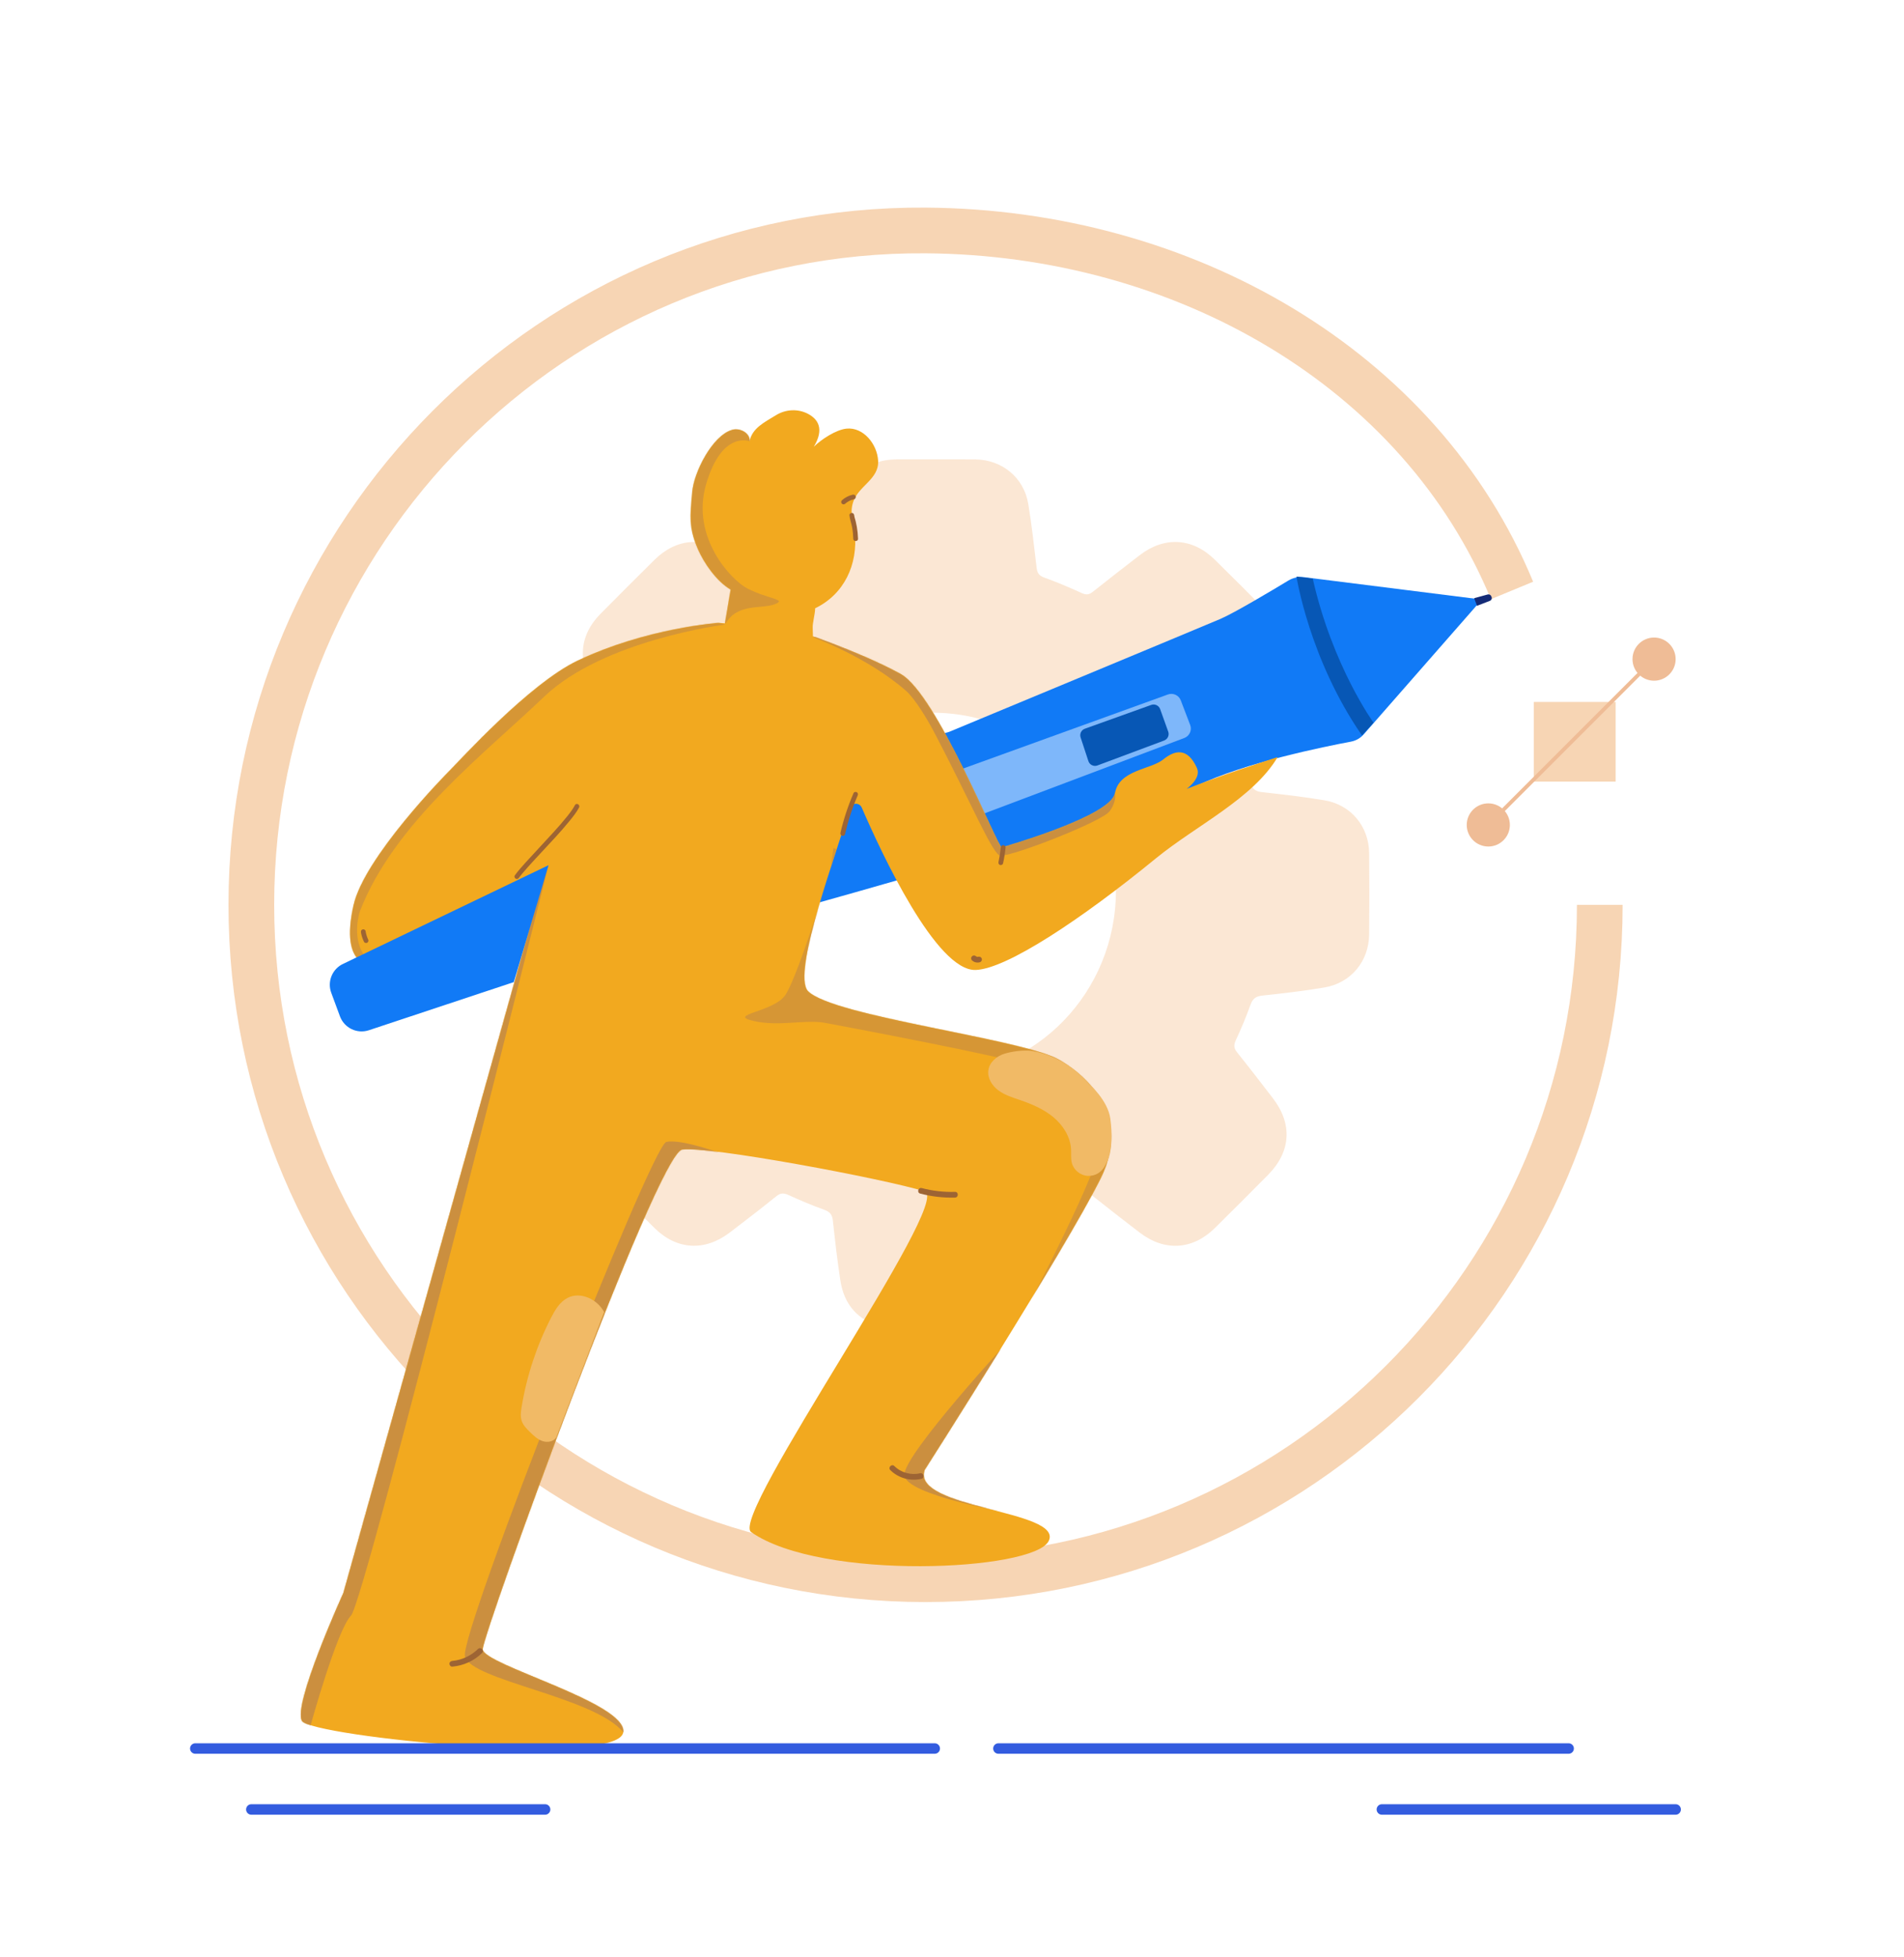 <svg width="2000" height="2055" viewBox="0 0 2000 2055" fill="none" xmlns="http://www.w3.org/2000/svg">
<path opacity="0.75" d="M525.42 990.469C525.42 955.409 525.42 920.349 525.42 885.289C526 884.329 526.81 883.439 527.11 882.399C534.51 857.209 551.48 843.019 577.22 839.399C597.5 836.549 617.83 833.969 638.2 831.919C644.82 831.249 647.86 828.689 650.09 822.489C654.69 809.679 660.05 797.109 665.75 784.729C667.9 780.049 667.89 776.969 664.59 772.849C651.41 756.399 638.51 739.719 625.72 722.959C606.13 697.309 607.97 667.659 630.56 644.829C649.36 625.829 668.3 606.959 687.28 588.129C710.68 564.929 739.89 562.869 766.03 582.719C782.82 595.459 799.49 608.389 815.94 621.559C820.07 624.869 823.15 624.829 827.83 622.689C840.49 616.919 853.39 611.609 866.44 606.769C871.93 604.729 874.25 601.849 874.87 596.009C877.04 575.649 879.68 555.339 882.31 535.039C886.51 502.579 909.44 482.489 942.29 482.419C969.62 482.359 996.95 482.239 1024.28 482.459C1052.51 482.689 1075.47 501.499 1080.1 529.159C1083.82 551.389 1086.21 573.839 1088.89 596.229C1089.52 601.499 1091.18 604.469 1096.66 606.449C1110.02 611.279 1123.16 616.829 1136.08 622.759C1140.84 624.949 1143.95 624.679 1147.97 621.459C1164.21 608.489 1180.67 595.789 1197.12 583.089C1223.04 563.079 1252.56 564.699 1275.96 587.669C1295.04 606.389 1313.93 625.319 1332.68 644.359C1356.06 668.099 1357.7 697.229 1337.29 723.849C1324.82 740.109 1312.3 756.329 1299.5 772.329C1296.1 776.579 1295.69 779.889 1298.05 784.969C1303.8 797.319 1309.15 809.899 1313.66 822.739C1315.92 829.159 1319.34 831.199 1325.76 831.909C1347.58 834.329 1369.43 836.799 1391.08 840.409C1418.92 845.059 1437.88 867.739 1438.17 895.879C1438.47 924.389 1438.46 952.909 1438.17 981.419C1437.89 1009.58 1418.95 1032.37 1391.2 1037.03C1369.56 1040.67 1347.71 1043.23 1325.88 1045.55C1318.9 1046.29 1315.74 1048.99 1313.43 1055.48C1308.98 1068.03 1303.74 1080.34 1298.12 1092.42C1295.8 1097.41 1295.93 1100.74 1299.39 1105.06C1312.21 1121.04 1324.72 1137.27 1337.19 1153.52C1357.82 1180.41 1356.02 1209.48 1332.12 1233.69C1313.55 1252.5 1294.86 1271.2 1276.02 1289.75C1252.67 1312.75 1223.22 1314.46 1197.2 1294.47C1180.72 1281.81 1164.28 1269.08 1148.01 1256.15C1144.07 1253.02 1140.96 1252.42 1136.13 1254.65C1123.22 1260.6 1110.05 1266.03 1096.75 1271.06C1091.98 1272.86 1089.5 1275.05 1088.95 1280.27C1087.27 1296.2 1085.29 1312.11 1083.17 1328C1081.18 1342.95 1080.27 1358.13 1070.88 1371.13C1061.48 1384.13 1048.36 1390.85 1033.52 1395.12H930.11C929.04 1394.62 928.02 1393.95 926.9 1393.66C901.47 1386.99 886.66 1370.47 882.73 1344.72C879.55 1323.89 877.14 1302.94 874.88 1281.99C874.22 1275.87 872.01 1272.73 866.05 1270.58C853.23 1265.97 840.64 1260.67 828.25 1254.99C823.31 1252.73 819.96 1252.68 815.58 1256.19C799.37 1269.2 782.93 1281.94 766.37 1294.51C740.12 1314.45 710.82 1312.64 687.51 1289.65C668.47 1270.87 649.57 1251.95 630.78 1232.93C607.72 1209.59 605.97 1180.32 626 1154.14C638.81 1137.39 651.99 1120.92 664.57 1104C666.35 1101.6 666.93 1096.87 665.87 1094.04C660.65 1080.18 654.97 1066.46 648.75 1053.02C647.35 1050 643.38 1046.71 640.18 1046.24C619.93 1043.22 599.57 1040.85 579.22 1038.46C563.26 1036.58 548.77 1031.08 539.19 1017.91C533.24 1009.73 529.88 999.679 525.36 990.469H525.42ZM976.22 1128.9C1078.95 1133.61 1166.95 1050.87 1171.98 944.839C1176.87 841.689 1093.7 753.229 987.49 748.639C884.49 744.189 796.4 827.009 791.72 932.679C787.14 1036.11 869.8 1124.02 976.22 1128.89V1128.9Z" fill="#F9DFC5"/>
<path d="M1680.44 950.24C1680.44 1341.38 1363.36 1658.46 972.22 1658.46C581.08 1658.46 264 1341.38 264 950.24C264 559.1 581.09 239.351 972.22 242.021C1243.76 243.871 1492.01 387.301 1588.25 620.091" stroke="#F7D5B4" stroke-width="48" stroke-miterlimit="10"/>
<path d="M1697.11 737.158H1611.11V820.838H1697.11V737.158Z" fill="#F7D5B4"/>
<path d="M1571.02 858.609L1724.43 705.199" stroke="#EFBC96" stroke-width="4" stroke-linecap="round" stroke-linejoin="round"/>
<path d="M1737.47 714.859C1749.98 714.859 1760.13 704.714 1760.13 692.199C1760.13 679.684 1749.98 669.539 1737.47 669.539C1724.96 669.539 1714.81 679.684 1714.81 692.199C1714.81 704.714 1724.96 714.859 1737.47 714.859Z" fill="#EFBC96"/>
<path d="M1563.34 889C1575.85 889 1586 878.854 1586 866.34C1586 853.825 1575.85 843.68 1563.34 843.68C1550.83 843.68 1540.68 853.825 1540.68 866.34C1540.68 878.854 1550.83 889 1563.34 889Z" fill="#EFBC96"/>
<path d="M997.09 768.549C997.09 768.549 1262.84 658.159 1281.92 649.989C1296.75 643.629 1336.28 619.989 1353.16 609.769C1358.24 606.689 1364.21 605.429 1370.1 606.169L1550.4 628.869L1552.44 634.319L1432.52 771.179C1429.01 775.179 1424.27 777.889 1419.04 778.869C1392.52 783.829 1306.52 801.119 1257.39 825.109C1198.79 853.729 841.05 953.209 841.05 953.209C841.05 953.209 823.33 937.539 873.76 803.979L997.09 768.549Z" fill="#117AF6"/>
<path d="M970.86 821.869L1226.81 729.329C1232.25 727.359 1238.26 730.119 1240.32 735.519L1250.18 761.329C1252.28 766.819 1249.51 772.959 1244.02 775.039L966.77 879.619L970.86 821.869Z" fill="#7EB7FA"/>
<path d="M854.84 469.15C862.82 461.38 878.09 451.3 889.17 450.14C906.71 448.31 921.4 466.18 922.39 483.78C923.5 503.45 901.52 510.19 896.1 527.47C892.22 539.83 896.71 546.86 897.93 559.06C901.32 592.97 886.69 624.13 856.23 638.81C856.27 644.46 853.36 654.34 853.67 659.54C853.94 664.05 854.67 687.32 850.55 689.16C823.14 701.37 781.36 689.96 766.56 686.73C760.83 685.48 757.12 679.93 758.17 674.17L767.49 619.14C752.87 610.63 739.68 591.72 733.15 576.74C723.26 554.05 724.89 541.93 727.18 516.24C728.99 495.92 748.37 457.09 769.33 451.37C777.53 449.13 788.09 454.95 787.46 463.43C789.9 449.7 802.97 443.47 815.17 435.99C825.39 429.73 838.21 429.05 848.81 434.65C858.97 440.02 866.27 450.14 854.86 469.15H854.84Z" fill="#F2A91F"/>
<mask id="mask0_305_434" style="mask-type:alpha" maskUnits="userSpaceOnUse" x="725" y="430" width="198" height="265">
<path d="M854.84 469.15C862.82 461.38 878.09 451.3 889.17 450.14C906.71 448.31 921.4 466.18 922.39 483.78C923.5 503.45 901.52 510.19 896.1 527.47C892.22 539.83 896.71 546.86 897.93 559.06C901.32 592.97 886.69 624.13 856.23 638.81C856.27 644.46 853.36 654.34 853.67 659.54C853.94 664.05 854.67 687.32 850.55 689.16C823.14 701.37 781.36 689.96 766.56 686.73C760.83 685.48 757.12 679.93 758.17 674.17L767.49 619.14C752.87 610.63 739.68 591.72 733.15 576.74C723.26 554.05 724.89 541.93 727.18 516.24C728.99 495.92 748.37 457.09 769.33 451.37C777.53 449.13 788.09 454.95 787.46 463.43C789.9 449.7 802.97 443.47 815.17 435.99C825.39 429.73 838.21 429.05 848.81 434.65C858.97 440.02 866.27 450.14 854.86 469.15H854.84Z" fill="#E7AB43"/>
</mask>
<g mask="url(#mask0_305_434)">
<path opacity="0.7" d="M787.45 463.429C787.45 463.429 758.41 451.709 741.79 508.249C725.17 564.789 768.74 609.599 785.02 617.989C806.97 629.299 827.59 629.299 813.62 634.619C799.65 639.939 773.72 632.959 761.74 655.899C749.77 678.849 761.74 655.899 761.74 655.899L752.76 628.299C752.76 628.299 729.48 598.039 728.82 596.039C728.16 594.039 718.18 555.799 717.85 554.799C717.52 553.799 714.52 519.549 715.19 516.559C715.86 513.569 725.83 480.649 725.83 479.649C725.83 478.649 753.1 444.729 754.43 444.069C755.76 443.409 778.04 438.079 781.37 439.409C784.7 440.739 793.34 447.059 792.01 448.059C790.68 449.059 787.46 463.429 787.46 463.429" fill="#CB8F3F"/>
</g>
<path d="M971.24 1543.78C956.93 1584.66 1117.32 1585.71 1101.6 1618.27C1086.38 1649.78 862.6 1660.58 789.01 1608.96C765.7 1592.61 1001.59 1260.63 971.24 1251.15C928.67 1237.85 743.09 1203.17 716.51 1207.25C689.94 1211.34 507.01 1715.65 507.01 1732C507.01 1748.35 658.41 1788.01 654.66 1819.13C650.17 1856.37 327.48 1823.68 317.26 1807.32C307.04 1790.97 360.7 1672.91 360.7 1672.91L572.58 916.56L544.64 960.02L494.9 977.06C494.9 977.06 342.2 1080.32 371.35 950.74C382.74 900.12 468.25 813.34 472.6 808.99C482.82 798.77 556.13 717.87 606.75 693.82C679.41 659.31 755.19 654.08 755.19 654.08L834.91 661.58C834.91 661.58 902.63 683.96 945.92 707.75C983.96 728.65 1047.88 890.28 1052.23 890C1052.23 890 1167.11 857.58 1171.2 833.05C1175.29 808.52 1208.85 808.17 1221.82 797.61C1233.37 788.22 1247.04 783.98 1257.26 806.47C1267.48 828.96 1194.69 855.1 1219.22 840.79C1243.75 826.48 1342.05 795.08 1342.05 795.08C1316.21 838.63 1255.99 867.22 1214.22 901.39C1136.05 965.35 1057.66 1017.33 1025.01 1018.64C983.52 1020.3 925.58 895.3 905.23 848.18C902.7 842.32 894.21 842.9 892.49 849.05C881.19 889.46 830.63 1022.79 848.84 1040.99C875.44 1067.59 1073.83 1090.89 1112.21 1112.82C1125.5 1120.41 1193.84 1162.18 1155.87 1238.11C1117.9 1314.05 971.21 1543.79 971.21 1543.79L971.24 1543.78Z" fill="#F2A91F"/>
<mask id="mask1_305_434" style="mask-type:alpha" maskUnits="userSpaceOnUse" x="315" y="654" width="1028" height="1183">
<path d="M971.24 1543.78C956.93 1584.66 1117.32 1585.71 1101.6 1618.27C1086.38 1649.78 862.6 1660.58 789.01 1608.96C765.7 1592.61 1001.59 1260.63 971.24 1251.15C928.67 1237.85 743.09 1203.17 716.51 1207.25C689.94 1211.34 507.01 1715.65 507.01 1732C507.01 1748.35 658.41 1788.01 654.66 1819.13C650.17 1856.37 327.48 1823.68 317.26 1807.32C307.04 1790.97 360.7 1672.91 360.7 1672.91L572.58 916.56L544.64 960.02L494.9 977.06C494.9 977.06 342.2 1080.32 371.35 950.74C382.74 900.12 468.25 813.34 472.6 808.99C482.82 798.77 556.13 717.87 606.75 693.82C679.41 659.31 755.19 654.08 755.19 654.08L834.91 661.58C834.91 661.58 902.63 683.96 945.92 707.75C983.96 728.65 1047.88 890.28 1052.23 890C1052.23 890 1167.11 857.58 1171.2 833.05C1175.29 808.52 1208.85 808.17 1221.82 797.61C1233.37 788.22 1247.04 783.98 1257.26 806.47C1267.48 828.96 1194.69 855.1 1219.22 840.79C1243.75 826.48 1342.05 795.08 1342.05 795.08C1316.21 838.63 1255.99 867.22 1214.22 901.39C1136.05 965.35 1057.66 1017.33 1025.01 1018.64C983.52 1020.3 925.58 895.3 905.23 848.18C902.7 842.32 894.21 842.9 892.49 849.05C881.19 889.46 830.63 1022.79 848.84 1040.99C875.44 1067.59 1073.83 1090.89 1112.21 1112.82C1125.5 1120.41 1193.84 1162.18 1155.87 1238.11C1117.9 1314.05 971.21 1543.79 971.21 1543.79L971.24 1543.78Z" fill="#E7AB43"/>
</mask>
<g mask="url(#mask1_305_434)">
<path opacity="0.7" d="M761.74 655.89C761.74 655.89 634.04 671.85 571.53 731.71C509.01 791.57 413.91 864.06 377.99 957.17C377.99 957.17 369.34 983.11 381.98 1002.4C381.98 1002.4 394.62 1021.69 381.98 1002.4L360.94 1011.99L346.73 939.22L378.65 852.76L471.1 757.65L548.25 694.47L659.98 656.56L733.14 647.91L761.74 655.89Z" fill="#CB8F3F"/>
<path opacity="0.7" d="M879.01 891.55C879.01 891.55 840.13 1022.15 824.92 1044.96C812.95 1062.92 762.4 1065.58 791.67 1072.23C818.94 1078.43 845.54 1070.23 866.82 1074.23C888.1 1078.22 1053.34 1109.08 1100.26 1123.45C1132.85 1133.43 1165.45 1171.8 1152.14 1216.56C1138.83 1261.32 1063.02 1404.11 1063.02 1404.11C1063.02 1404.11 1214.66 1249.81 1214.66 1245.82C1214.66 1241.83 1225.3 1118.12 1225.3 1118.12L1170.76 1079.55L1047.05 1051.62L911.37 1031.67L859.49 1005.07L875.45 890.68" fill="#CB8F3F"/>
<path d="M1063.02 1404.11C1063.02 1404.11 948.63 1527.82 949.96 1549.1C951.29 1570.38 1061.69 1589 1061.69 1589L1009.81 1526.48L1063.02 1404.1" fill="#CB8F3F"/>
<path d="M765.06 1213.9C765.06 1213.9 715.84 1195.28 699.88 1199.27C683.92 1203.26 483.06 1714.04 488.38 1739.32C493.7 1764.59 624.06 1781.89 654.65 1819.13C685.24 1856.37 673.27 1756.61 644.01 1745.97C614.75 1735.33 529.62 1710.06 540.26 1684.78C550.9 1659.51 636.03 1413.43 636.03 1413.43L722.49 1225.88L765.06 1213.91" fill="#CB8F3F"/>
<path d="M576.18 908.621C576.18 908.621 383.31 1682.11 368.67 1696.74C354.04 1711.37 326.1 1812.46 326.1 1812.46C326.1 1812.46 266.24 1823.1 262.25 1819.11C258.26 1815.12 246.29 1711.37 246.29 1711.37L306.15 1445.34L400.59 1188.62L576.17 908.621" fill="#CB8F3F"/>
<path d="M854.18 669.201C854.18 669.201 911.76 690.231 951.95 725.731C961.34 734.021 974.54 756.211 980.55 767.631C1020.45 843.451 1043.06 898.651 1051.05 898.651C1065.68 898.651 1157.46 862.741 1165.44 852.091C1173.42 841.441 1171.21 833.031 1171.21 833.031C1171.21 833.031 1153.95 777.961 1135.09 774.451C1116.23 770.941 1104.26 826.811 1065.68 790.901C1027.1 754.991 898.74 661.211 898.74 661.211L854.18 669.191" fill="#CB8F3F"/>
</g>
<path d="M895.76 519.501C891.5 520.431 887.57 522.521 884.33 525.421C883.35 526.291 883.37 528.081 884.33 528.961C885.37 529.921 886.82 529.891 887.87 528.961C888.21 528.651 888.56 528.361 888.92 528.071C889.17 527.871 888.95 528.081 888.82 528.141C888.94 528.091 889.06 527.961 889.17 527.881C889.36 527.741 889.54 527.611 889.73 527.481C890.51 526.951 891.33 526.461 892.18 526.031C892.59 525.821 893.01 525.631 893.43 525.441C893.73 525.311 893.45 525.461 893.31 525.491C893.42 525.471 893.53 525.401 893.63 525.361C893.84 525.281 894.06 525.201 894.28 525.121C895.2 524.791 896.14 524.531 897.1 524.321C898.38 524.041 899.25 522.481 898.85 521.241C898.41 519.891 897.15 519.191 895.77 519.491L895.76 519.501Z" fill="#9D6434"/>
<path d="M892.25 541.15C892.73 545.35 894.26 549.39 895.03 553.55C895.8 557.71 896.17 561.67 896.29 565.78C896.38 568.99 901.38 569 901.29 565.78C901.17 561.55 900.74 557.33 900.02 553.15C899.67 551.14 899.25 549.13 898.75 547.15C898.25 545.17 897.48 543.18 897.25 541.15C897.1 539.81 896.21 538.65 894.75 538.65C893.52 538.65 892.1 539.8 892.25 541.15Z" fill="#9D6434"/>
<path d="M603.95 845.51C601.59 849.98 598.42 854.04 595.47 857.71C591.15 863.09 586.57 868.27 581.95 873.4C572.2 884.21 562.11 894.7 552.36 905.51C548.34 909.97 544.3 914.47 540.76 919.34C539.97 920.43 540.57 922.13 541.66 922.76C542.92 923.5 544.28 922.96 545.08 921.86C545.37 921.46 545.67 921.06 545.97 920.67C546.04 920.57 546.12 920.48 546.19 920.38C546.4 920.1 545.92 920.72 546.14 920.44C546.34 920.18 546.54 919.93 546.74 919.67C547.49 918.73 548.26 917.79 549.03 916.87C550.88 914.67 552.77 912.51 554.69 910.37C559.32 905.2 564.05 900.12 568.78 895.04C578.67 884.42 588.68 873.86 597.87 862.62C601.62 858.03 605.47 853.3 608.25 848.03C609.75 845.19 605.44 842.66 603.93 845.51H603.95Z" fill="#9D6434"/>
<path d="M896.6 832.88C890.77 846.37 886.13 860.33 882.82 874.66C882.1 877.79 886.92 879.13 887.64 875.99C890.85 862.11 895.26 848.49 900.92 835.41C901.46 834.17 901.29 832.73 900.02 831.99C898.96 831.37 897.14 831.64 896.6 832.89V832.88Z" fill="#9D6434"/>
<path d="M1051.27 890.01C1050.76 895.16 1049.95 900.2 1048.81 905.34C1048.53 906.61 1049.19 908.1 1050.56 908.42C1051.83 908.71 1053.33 908.04 1053.64 906.67C1054.86 901.18 1055.73 895.61 1056.28 890.01C1056.41 888.7 1055.04 887.45 1053.78 887.51C1052.32 887.58 1051.42 888.61 1051.28 890.01H1051.27Z" fill="#9D6434"/>
<path d="M379.16 979.091C379.69 982.581 380.81 985.931 382.37 989.091C382.95 990.261 384.71 990.681 385.79 989.991C386.99 989.221 387.31 987.831 386.69 986.571C386.51 986.211 386.34 985.851 386.18 985.491C386.09 985.291 385.97 985.081 385.91 984.861C386.12 985.491 385.96 984.981 385.91 984.831C385.6 984.061 385.33 983.291 385.08 982.501C384.6 980.951 384.24 979.371 384 977.761C383.91 977.181 383.33 976.551 382.85 976.271C382.31 975.961 381.52 975.821 380.92 976.021C380.32 976.221 379.73 976.591 379.43 977.171C379.1 977.801 379.07 978.391 379.18 979.101L379.16 979.091Z" fill="#9D6434"/>
<path d="M502.08 1731.72C494.85 1738.82 485.2 1743.38 475.09 1744.27C473.48 1744.41 472.09 1745.55 472.09 1747.27C472.09 1748.78 473.47 1750.41 475.09 1750.27C486.82 1749.24 497.91 1744.23 506.33 1735.97C509.09 1733.26 504.85 1729.02 502.09 1731.73L502.08 1731.72Z" fill="#9D6434"/>
<path d="M935.22 1543.89C943.72 1552.3 956.36 1555.78 967.97 1553.01C971.72 1552.12 970.13 1546.33 966.37 1547.22C956.92 1549.47 946.47 1546.58 939.45 1539.64C936.7 1536.92 932.46 1541.16 935.21 1543.88L935.22 1543.89Z" fill="#9D6434"/>
<path d="M966.6 1253.46C978.51 1256.59 990.87 1258.03 1003.19 1257.68C1007.04 1257.57 1007.06 1251.57 1003.19 1251.68C991.38 1252.01 979.63 1250.68 968.2 1247.68C964.46 1246.7 962.87 1252.48 966.6 1253.47V1253.46Z" fill="#9D6434"/>
<path d="M1162.34 1220.99C1157.91 1231.63 1149.97 1235.29 1142.44 1234.87C1134.91 1234.45 1127.95 1228.83 1125.96 1221.55C1124.67 1216.82 1125.34 1211.8 1125.06 1206.9C1124.32 1193.74 1116.61 1181.68 1106.48 1173.24C1096.36 1164.8 1083.98 1159.54 1071.51 1155.25C1063.63 1152.54 1055.46 1150.08 1048.76 1145.13C1042.05 1140.18 1036.97 1132.05 1038.21 1123.8C1039.48 1115.35 1047.08 1108.98 1055.27 1106.54C1063.46 1104.11 1074.02 1102.72 1082.53 1103.47C1082.53 1103.47 1116.67 1106.57 1143.72 1138.05C1143.72 1138.05 1163.73 1155.33 1166.33 1174.85C1170.76 1208.1 1162.34 1220.96 1162.34 1220.96V1220.99Z" fill="#F1BA66"/>
<path d="M1020.97 1008.54C1022.06 1009.52 1023.36 1010.28 1024.8 1010.61C1026.24 1010.94 1027.77 1010.96 1029.22 1010.55C1029.95 1010.35 1030.63 1009.83 1031.01 1009.17C1031.39 1008.51 1031.55 1007.58 1031.31 1006.86C1031.07 1006.14 1030.63 1005.43 1029.93 1005.07C1029.23 1004.71 1028.41 1004.55 1027.62 1004.77C1027.36 1004.84 1027.09 1004.9 1026.82 1004.94L1027.62 1004.83C1027.13 1004.89 1026.64 1004.89 1026.16 1004.83L1026.96 1004.94C1026.45 1004.87 1025.95 1004.73 1025.47 1004.54L1026.19 1004.84C1025.74 1004.65 1025.32 1004.4 1024.93 1004.1L1025.54 1004.57C1025.43 1004.49 1025.33 1004.4 1025.23 1004.31C1024.64 1003.78 1023.92 1003.43 1023.11 1003.43C1022.37 1003.43 1021.5 1003.76 1020.99 1004.31C1020.48 1004.86 1020.08 1005.63 1020.11 1006.43C1020.14 1007.23 1020.4 1008.02 1020.99 1008.55L1020.97 1008.54Z" fill="#9D6434"/>
<path d="M584.26 1509.66C581.28 1514.15 574.81 1515.13 569.72 1513.37C564.63 1511.61 560.6 1507.73 556.75 1503.97C553.24 1500.54 549.62 1496.94 548.03 1492.3C546.44 1487.66 547.1 1482.57 547.9 1477.73C553.25 1445 563.78 1413.12 578.96 1383.64C583.15 1375.51 588.13 1367.12 596.28 1362.97C609.83 1356.06 627.51 1364.48 634.6 1377.93L584.28 1509.67L584.26 1509.66Z" fill="#F1BA66"/>
<path d="M576.18 908.619L360.93 1011.98C349.19 1017.15 343.5 1030.56 347.95 1042.59L357.1 1067.33C361.64 1079.59 375.08 1086.05 387.48 1081.93L539.67 1031.4L576.17 908.619H576.18Z" fill="#117AF6"/>
<path d="M1548.49 628.201L1562.71 624.301C1564.23 623.881 1565.83 624.661 1566.44 626.121L1566.74 626.841C1567.43 628.481 1566.63 630.361 1564.97 631.001L1551.48 636.211L1548.48 628.201H1548.49Z" fill="#132A76"/>
<path d="M1222.8 777.701L1152.77 803.871C1148.88 805.321 1144.56 803.251 1143.27 799.311L1135.09 774.451C1133.85 770.691 1135.84 766.621 1139.57 765.281L1209.3 740.281C1213.1 738.921 1217.29 740.901 1218.65 744.701L1227.13 768.381C1228.48 772.141 1226.55 776.291 1222.81 777.691L1222.8 777.701Z" fill="#0757B5"/>
<path d="M1361.85 605.471C1361.85 605.471 1375.31 692.331 1430.61 772.281L1442.79 758.951C1442.79 758.951 1399.67 699.501 1378.93 607.631L1361.86 605.471H1361.85Z" fill="#0757B5"/>
<path d="M205.135 1836.26H981.876" stroke="#335CDF" stroke-width="11" stroke-linecap="round" stroke-linejoin="round"/>
<path d="M1048.75 1836.26H1647.73" stroke="#335CDF" stroke-width="11" stroke-linecap="round" stroke-linejoin="round"/>
<path d="M264 1900.26H572.593" stroke="#335CDF" stroke-width="11" stroke-linecap="round" stroke-linejoin="round"/>
<path d="M1451.54 1900.26H1760.13" stroke="#335CDF" stroke-width="11" stroke-linecap="round" stroke-linejoin="round"/>
</svg>
